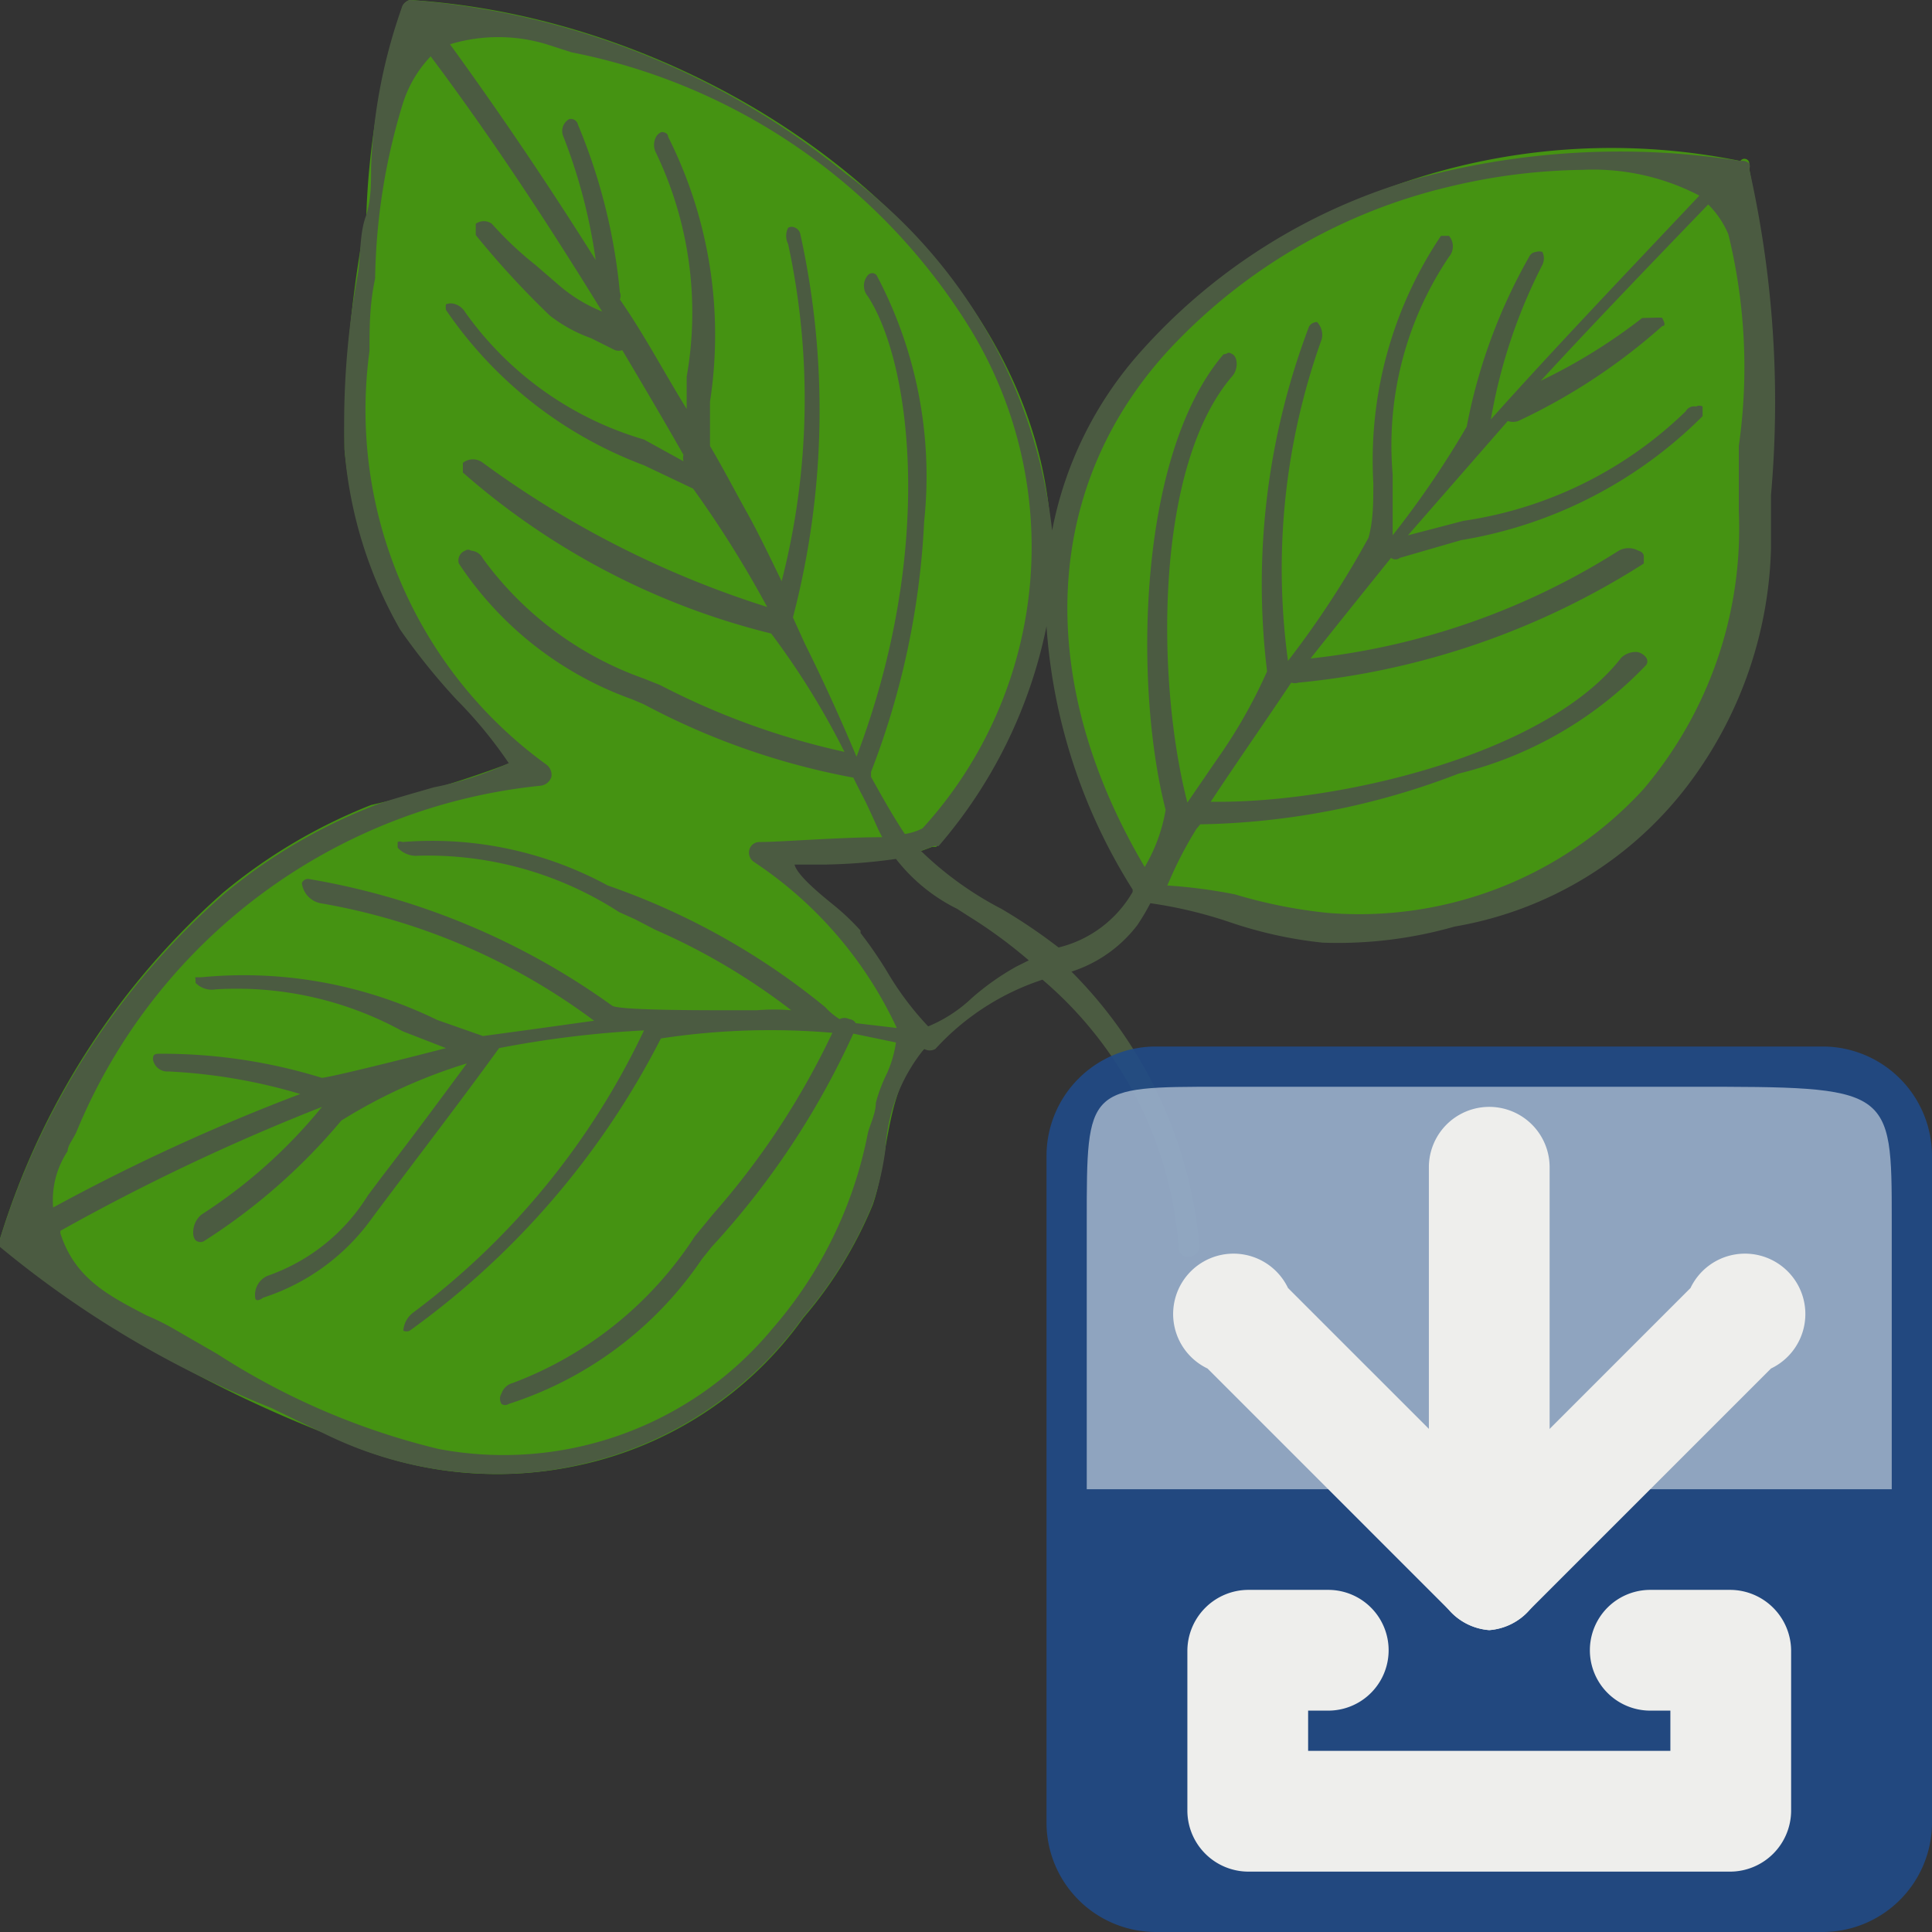 <svg data-name="Layer 1" xmlns="http://www.w3.org/2000/svg" width="24" height="24">
  <rect width="100%" height="100%" fill="#333333" stroke="none"/>
  <path d="M11.52 12.78a14.11 14.11 0 0 1-.85-1.18c-.17-.21-.79-.64-.82-.83s.73 0 1.29-.12l.25-.06.19-.07h.05A5.82 5.82 0 0 0 13 7.54a6.87 6.87 0 0 0 1.1 3.51l.27.14c.73.1 1.39.45 2.12.5a5.28 5.28 0 0 0 1.63-.2 4.6 4.6 0 0 0 2.81-1.79 5.07 5.07 0 0 0 1-2.88 16.92 16.92 0 0 0-.2-4.72.09.09 0 0 0 0-.06.06.06 0 0 0-.11-.04 8 8 0 0 0-7.44 2.37 4.49 4.49 0 0 0-1.12 2.41C13 3.21 9 .24 5.09 0A.15.15 0 0 0 5 .08a9.52 9.52 0 0 0-.45 2.61 14.81 14.81 0 0 0-.27 2.89A5.33 5.33 0 0 0 5 7.8c.15.28 1.37 1.57 1.36 1.67a12.9 12.9 0 0 1-1.75.53 6.73 6.73 0 0 0-1.84 1.09A9.41 9.41 0 0 0 0 15.39a.14.14 0 0 0 0 .09 15.77 15.77 0 0 0 4.05 2.33 4.76 4.76 0 0 0 3.15.39 4.61 4.61 0 0 0 2.78-1.83 5.18 5.18 0 0 0 .86-1.4c.21-.6.15-1.47.65-1.95z" fill="#459312"/>
  <path d="M21.73 2.1a.09.09 0 0 0 0-.07.13.13 0 0 0-.11-.03 9.62 9.62 0 0 0-4.06.23 7.25 7.25 0 0 0-3.4 2.15 4.65 4.65 0 0 0-1.09 2.21 6.38 6.38 0 0 0-2.56-4.43A9.73 9.73 0 0 0 5.09 0 .15.15 0 0 0 5 .07a6.7 6.7 0 0 0-.39 2c0 .22 0 .43-.07.63s-.06.45-.09.68a10.3 10.3 0 0 0-.17 2.21 5.35 5.35 0 0 0 .69 2.23 8.08 8.08 0 0 0 .7.87 5.48 5.48 0 0 1 .65.79 4.08 4.08 0 0 1-.93.3c-.31.09-.6.17-.75.23a6.72 6.72 0 0 0-1.85 1.09A9.4 9.4 0 0 0 0 15.39a.12.12 0 0 0 0 .1 12.6 12.6 0 0 0 3.37 2l.68.33a4.85 4.85 0 0 0 2.13.49 4.51 4.51 0 0 0 1-.11 4.66 4.66 0 0 0 2.8-1.84 5.12 5.12 0 0 0 .86-1.4 3.49 3.49 0 0 0 .16-.69 2.17 2.17 0 0 1 .48-1.24.14.14 0 0 0 .14 0 3.12 3.12 0 0 1 1.33-.86 4.84 4.84 0 0 1 1.69 3.31.11.11 0 0 0 .12.13.13.13 0 0 0 .14-.13 5.5 5.5 0 0 0-1.59-3.41 1.67 1.67 0 0 0 .82-.58 2.76 2.76 0 0 0 .16-.27 5.5 5.5 0 0 1 1 .24 5.25 5.25 0 0 0 1.14.25 5.27 5.27 0 0 0 1.64-.2A4.61 4.61 0 0 0 21 9.71a5.09 5.09 0 0 0 1-2.89v-.67a13.17 13.17 0 0 0-.27-4.05zM6.85 9.65a.16.16 0 0 0-.06-.15 5.44 5.44 0 0 1-2.2-5.14c0-.28 0-.58.07-.9A7.76 7.76 0 0 1 5 1.3a1.5 1.5 0 0 1 .35-.6c.75 1 1.46 2.08 2.13 3.17a1.91 1.91 0 0 1-.54-.33l-.29-.25a4.3 4.3 0 0 1-.54-.51.17.17 0 0 0-.2 0v.14a10.9 10.9 0 0 0 .92 1 1.82 1.82 0 0 0 .51.28l.3.15a.15.15 0 0 0 .09 0c.25.42.51.86.76 1.3a.19.19 0 0 0 0 .08L8 5.46a4.15 4.15 0 0 1-2.22-1.58.23.23 0 0 0-.12-.1.17.17 0 0 0-.12 0 .2.2 0 0 0 0 .07A5.16 5.16 0 0 0 8 5.78l.61.29a13.48 13.48 0 0 1 .92 1.47A12.14 12.14 0 0 1 6 5.75a.2.2 0 0 0-.25 0v.12a9.1 9.1 0 0 0 3.83 2 9.59 9.59 0 0 1 .91 1.47 9.26 9.26 0 0 1-2.29-.83L8 8.43a4.21 4.21 0 0 1-2-1.49.18.18 0 0 0-.15-.1.06.06 0 0 0-.07 0A.13.13 0 0 0 5.7 7a4.32 4.32 0 0 0 2.16 1.69l.14.06a9 9 0 0 0 2.6.91l.09.18c.06.11.11.22.16.33s.07.16.11.23c-.53 0-1.27.06-1.52.06a.13.13 0 0 0-.13.09.14.14 0 0 0 .06.16 5 5 0 0 1 1.77 2.06l-.51-.06a.1.1 0 0 0-.08-.05.13.13 0 0 0-.12 0 .84.84 0 0 1-.18-.15A8.83 8.83 0 0 0 7.55 11 4.57 4.57 0 0 0 5 10.46a.07.07 0 0 0-.06 0v.07a.31.31 0 0 0 .26.1 4.37 4.37 0 0 1 2.49.7l.2.09.25.13a8 8 0 0 1 1.69 1 2.53 2.53 0 0 0-.43 0h-.19c-.58 0-1.55 0-1.61-.06a9 9 0 0 0-3.76-1.57.08.08 0 0 0-.09.05.29.29 0 0 0 .23.25 7.92 7.92 0 0 1 3.4 1.46l-.79.11-.59.08-.57-.2a5.47 5.47 0 0 0-2.93-.53h-.07c-.01 0 0 0 0 .07a.28.28 0 0 0 .25.08 4.28 4.28 0 0 1 2.32.52l.54.21c-.46.12-1.46.37-1.55.37H4a6.71 6.71 0 0 0-2-.3c-.07 0-.1 0-.1.07a.18.18 0 0 0 .19.15 6.87 6.87 0 0 1 1.64.28A24.87 24.87 0 0 0 .66 15a1.1 1.1 0 0 1 .18-.7c0-.07.07-.15.11-.24a7 7 0 0 1 5.77-4.3.16.16 0 0 0 .13-.11zm4.61.64a.71.71 0 0 1-.22.07c-.14-.21-.27-.44-.42-.71v-.06a9.89 9.89 0 0 0 .66-3.11 5.33 5.33 0 0 0-.59-3.06.07.07 0 0 0-.11 0 .2.2 0 0 0 0 .26c.54.83.84 3.14-.14 5.72-.21-.5-.43-.98-.64-1.4l-.15-.33a10.15 10.15 0 0 0 .09-4.77.11.11 0 0 0-.06-.07.09.09 0 0 0-.09 0 .22.22 0 0 0 0 .2 9.1 9.1 0 0 1-.08 4.19c-.17-.35-.3-.62-.44-.87s-.29-.54-.45-.81v-.55A5.47 5.47 0 0 0 8.3 1.7c0-.05-.06-.06-.08-.06a.13.13 0 0 0-.07.06.21.21 0 0 0 0 .2 4.59 4.59 0 0 1 .38 2.78v.4c-.29-.47-.53-.93-.83-1.36a.12.12 0 0 0 0-.09 7.1 7.1 0 0 0-.52-2.08.09.09 0 0 0-.11-.07.17.17 0 0 0-.07.22 6.81 6.81 0 0 1 .4 1.53C6.81 2.29 6.2 1.39 5.59.55a2.07 2.07 0 0 1 1.2 0l.31.1A7.52 7.52 0 0 1 12 4a5.19 5.19 0 0 1-.54 6.29zm-10.71 5A26.47 26.47 0 0 1 4 13.75a6.38 6.38 0 0 1-1.5 1.34.29.29 0 0 0-.1.23s0 .08.05.1a.09.09 0 0 0 .08 0 7.41 7.41 0 0 0 1.71-1.5 6.57 6.57 0 0 1 1.56-.71c-.34.46-.68.92-1.05 1.4l-.18.24a2.39 2.39 0 0 1-1.25 1 .26.26 0 0 0-.15.27s0 .07.1 0a2.67 2.67 0 0 0 1.36-1c.56-.75 1.07-1.41 1.57-2.1A12.87 12.87 0 0 1 8 12.8a9.37 9.37 0 0 1-2.86 3.5.31.31 0 0 0-.13.23.09.09 0 0 0 .08 0 10.17 10.17 0 0 0 3.12-3.63 9 9 0 0 1 2.13-.07 9.62 9.62 0 0 1-1.48 2.25l-.23.28a4.64 4.64 0 0 1-2.26 1.82.2.2 0 0 0-.14.13.12.12 0 0 0 0 .13.08.08 0 0 0 .09 0 4.59 4.59 0 0 0 2.4-1.8l.12-.15a10 10 0 0 0 1.76-2.65l.53.11a1.47 1.47 0 0 1-.11.38 1.92 1.92 0 0 0-.14.37c0 .13-.07.26-.1.38A5.21 5.21 0 0 1 9.6 16.5 4.34 4.34 0 0 1 5.45 18a8.9 8.9 0 0 1-2.75-1.18l-.52-.3a3 3 0 0 0-.36-.18c-.48-.25-.89-.46-1.07-1.02zm9.94-3.73a2.94 2.94 0 0 0-.35-.33c-.21-.17-.44-.37-.47-.49h.38a7.08 7.08 0 0 0 .88-.07 2.19 2.19 0 0 0 .76.62l.14.09a6 6 0 0 1 .75.55l-.16.08a3.19 3.19 0 0 0-.55.39 1.76 1.76 0 0 1-.54.35 3.78 3.78 0 0 1-.51-.68 5.11 5.11 0 0 0-.33-.48zm3.38-.54v.06a1.46 1.46 0 0 1-.92.69 6.8 6.8 0 0 0-.71-.48 4.22 4.22 0 0 1-1-.72l.16-.06h.06A6 6 0 0 0 13 7.78a7 7 0 0 0 1.07 3.27zM18 2.32a7.41 7.41 0 0 1 1.66-.21 2.85 2.85 0 0 1 1.45.32c-1 1.06-1.84 1.94-2.59 2.78a6.68 6.68 0 0 1 .64-1.92.18.18 0 0 0 0-.16.12.12 0 0 0-.08 0s-.06 0-.09.07a6.85 6.85 0 0 0-.77 2.1 11.63 11.63 0 0 1-.92 1.35v-.76a4.19 4.19 0 0 1 .7-2.7.2.2 0 0 0 0-.26h-.1A5 5 0 0 0 17.06 6c0 .24 0 .46-.06.68a11.67 11.67 0 0 1-1 1.53 8.44 8.44 0 0 1 .42-4 .23.23 0 0 0-.06-.21s-.07 0-.1.06a9 9 0 0 0-.52 4.28 6.34 6.34 0 0 1-.62 1.09l-.37.54c-.39-1.51-.41-4.18.56-5.3.07-.08.07-.23 0-.27s-.05 0-.11 0c-1.08 1.26-1.11 4.15-.72 5.66a2.07 2.07 0 0 1-.26.71c-1.42-2.4-1.26-4.86.44-6.57A6.93 6.93 0 0 1 18 2.32zm-3.46 8.59a4.85 4.85 0 0 1 .26-.51l.06-.1.05-.06a9.3 9.3 0 0 0 3.21-.63 4.79 4.79 0 0 0 2.33-1.35.08.08 0 0 0 0-.09.18.18 0 0 0-.11-.07.26.26 0 0 0-.2.07c-.92 1.19-3.45 1.79-5 1.79h-.1c.33-.5.68-1 1-1.48a.15.15 0 0 0 .09 0A9.69 9.69 0 0 0 20.42 7v-.08c0-.02 0-.06-.07-.08a.25.25 0 0 0-.24 0 8.92 8.92 0 0 1-3.83 1.34c.3-.38.63-.79 1-1.25a.09.09 0 0 0 .11 0l.76-.22a5.51 5.51 0 0 0 3-1.54v-.12a.08.08 0 0 0-.08 0 .12.12 0 0 0-.13.06 5 5 0 0 1-2.76 1.36l-.69.18 1.24-1.42a.2.2 0 0 0 .13 0 7.41 7.41 0 0 0 1.79-1.18c.06 0 0-.09 0-.1s-.17 0-.25 0a6.92 6.92 0 0 1-1.26.78c.59-.64 1.24-1.32 2.08-2.19a1.15 1.15 0 0 1 .25.37 6.93 6.93 0 0 1 .13 2.63v.81a5 5 0 0 1-1.19 3.46 4.79 4.79 0 0 1-3.92 1.53 6.17 6.17 0 0 1-1.15-.23 6.41 6.41 0 0 0-.84-.11z" fill="#4b5b41"/>
  <g opacity=".9" style="isolation:isolate" fill="#204a87">
    <rect x="13.5" y="13.5" width="10" height="10" rx=".86"/>
    <path d="M22.64 24h-8.28A1.36 1.36 0 0 1 13 22.64v-8.28A1.36 1.36 0 0 1 14.36 13h8.28A1.36 1.36 0 0 1 24 14.36v8.28A1.36 1.36 0 0 1 22.64 24zm-8.28-10a.36.36 0 0 0-.36.36v8.28a.36.36 0 0 0 .36.36h8.28a.36.36 0 0 0 .36-.36v-8.28a.36.36 0 0 0-.36-.36z"/>
  </g>
  <path d="M13.5 18.5h10v-3.33c0-1.67 0-1.67-2.5-1.67h-5.83c-1.67 0-1.67 0-1.67 1.67z" fill="#fcffff" fill-rule="evenodd" opacity=".5"/>
  <path d="M21.5 23.25h-6a.76.76 0 0 1-.75-.75v-2a.76.76 0 0 1 .75-.75h1a.75.75 0 0 1 0 1.5h-.25v.5h4.5v-.5h-.25a.75.75 0 0 1 0-1.5h1a.76.76 0 0 1 .75.75v2a.76.76 0 0 1-.75.75zM18.5 19.25a.76.76 0 0 1-.75-.75v-4a.75.75 0 0 1 1.5 0v4a.76.76 0 0 1-.75.75z" fill="#eeeeec"/>
  <path d="M18.5 19.5l-3-3" fill="#5c3566"/>
  <path d="M18.5 20.25A.74.74 0 0 1 18 20l-3-3a.75.75 0 1 1 1-1l3 3a.75.75 0 0 1 0 1 .74.74 0 0 1-.5.25z" fill="#eeeeec"/>
  <g>
    <path d="M18.5 19.5l3-3" fill="#5c3566"/>
    <path d="M18.5 20.25A.74.74 0 0 1 18 20a.75.75 0 0 1 0-1l3-3a.75.75 0 1 1 1 1l-3 3a.74.74 0 0 1-.5.25z" fill="#eeeeec"/>
  </g>
</svg>
